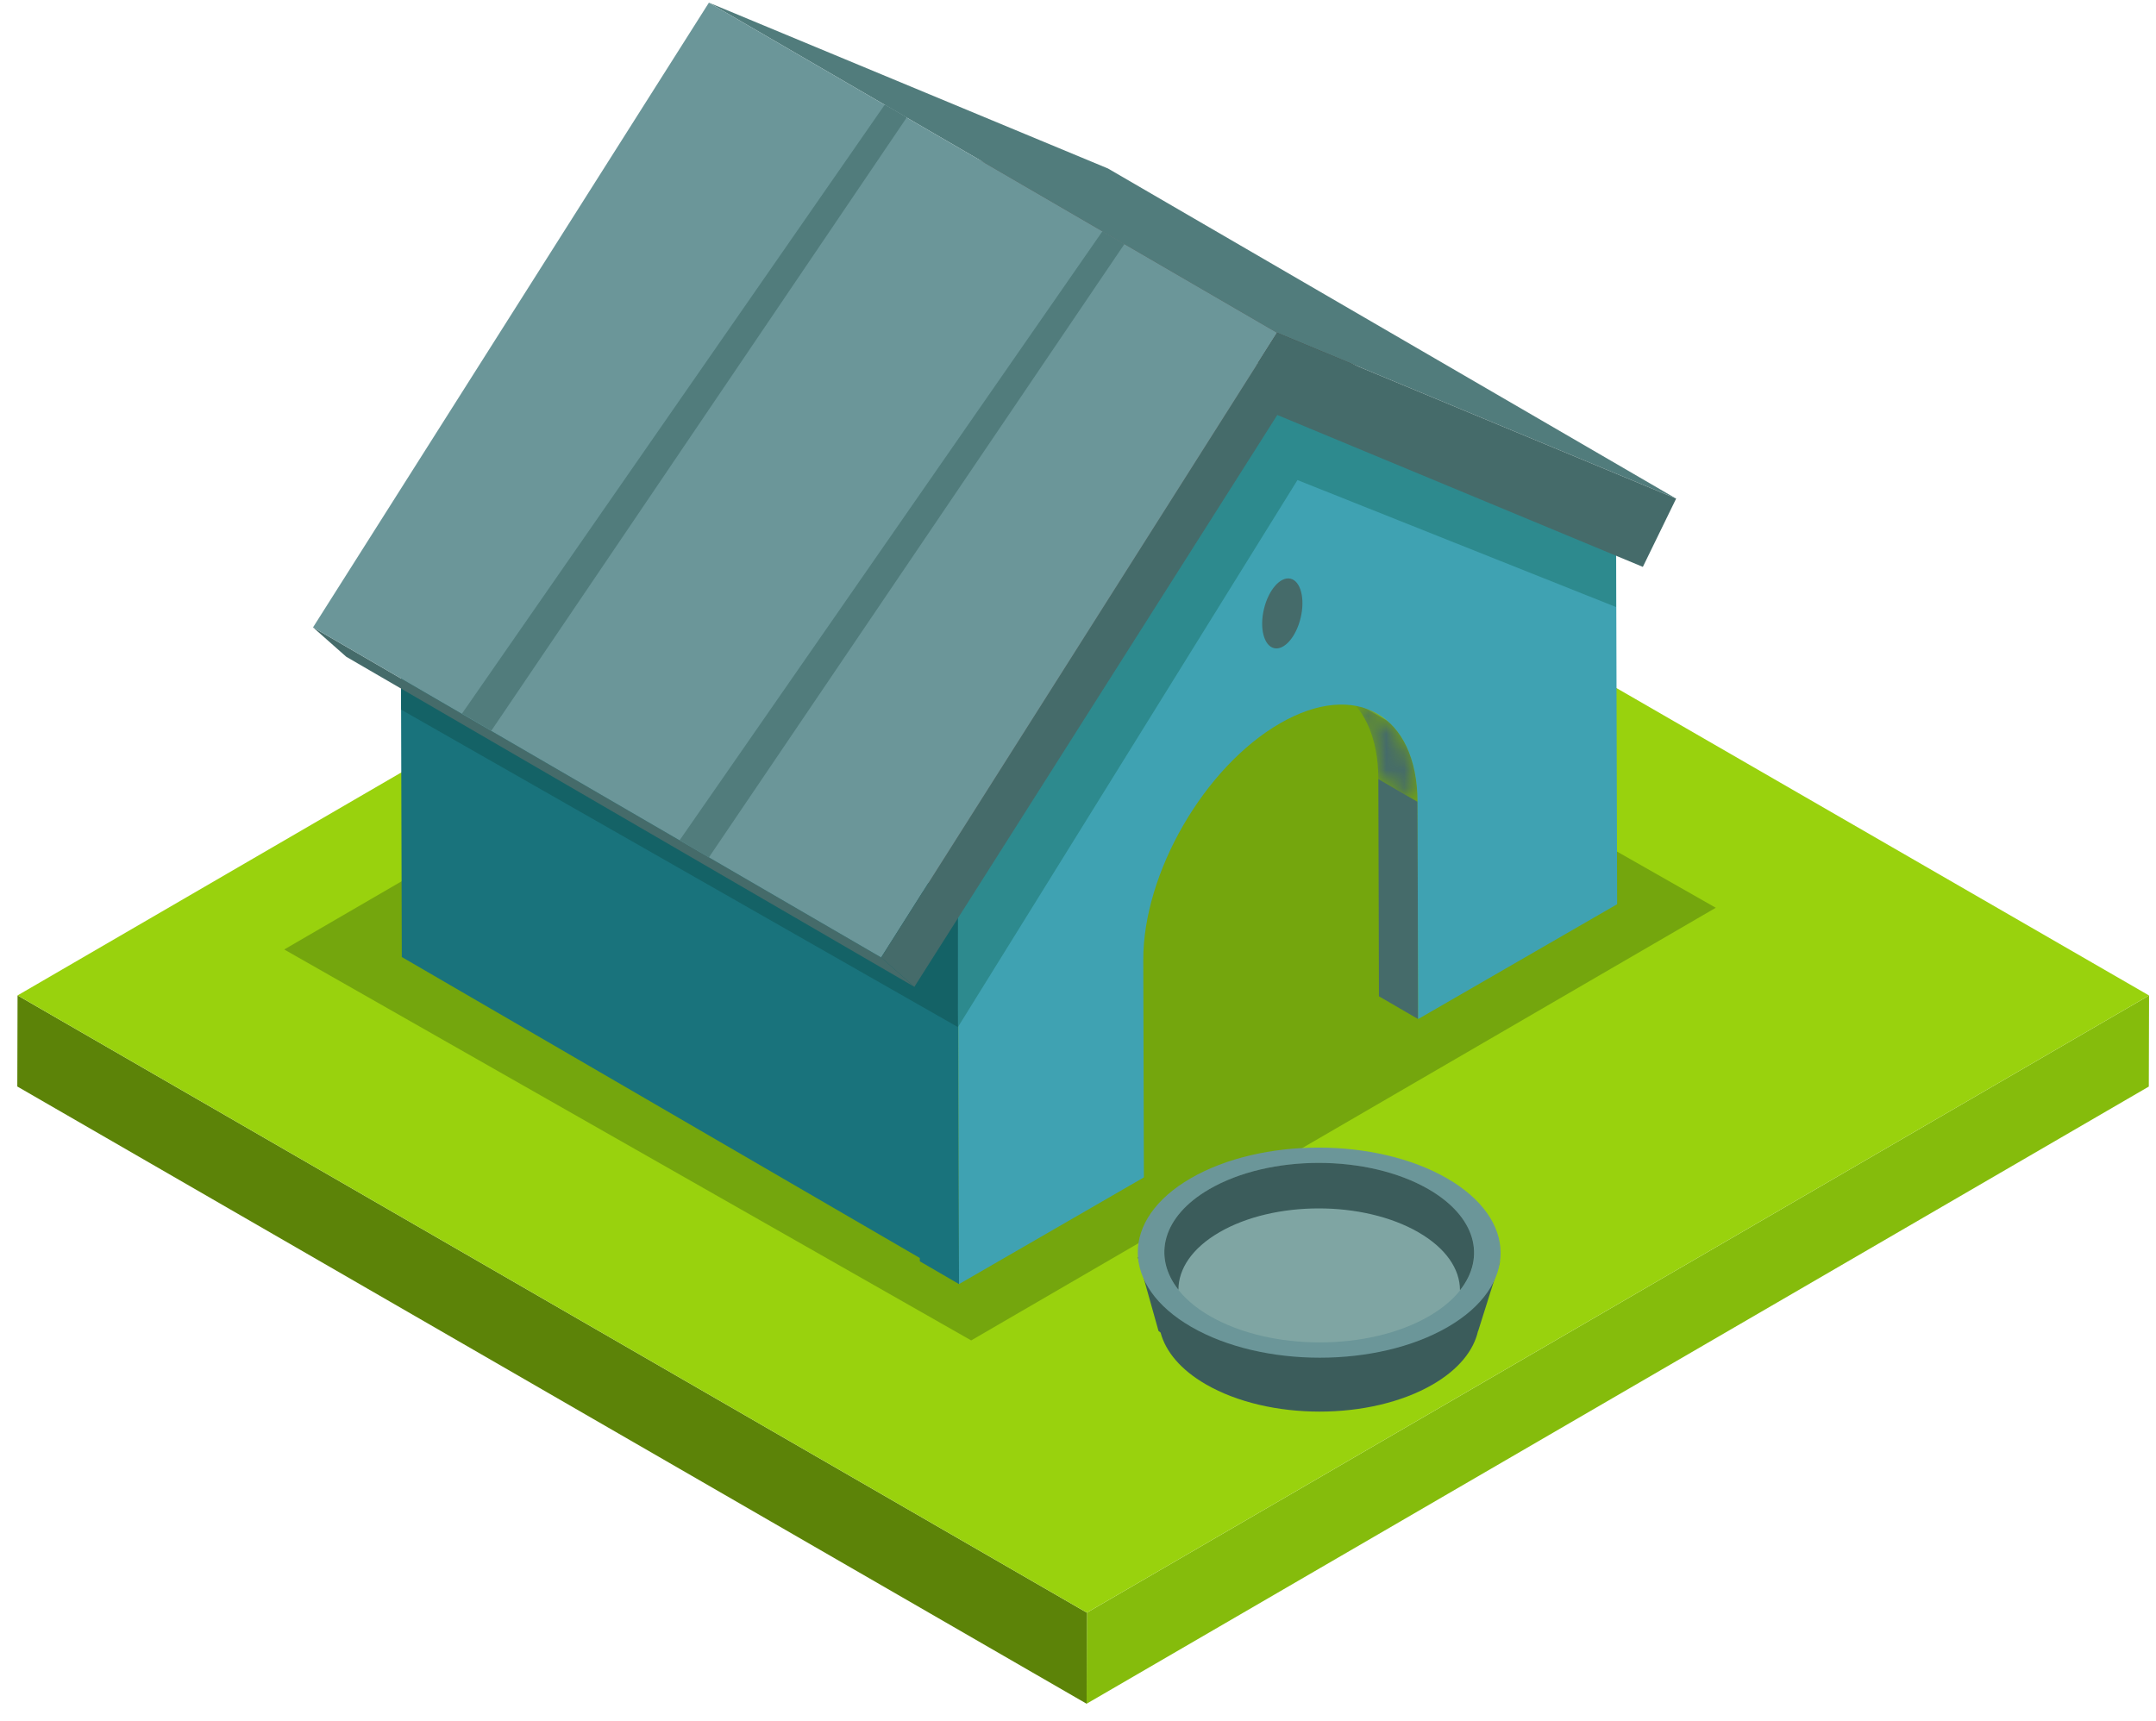 <?xml version="1.0" encoding="UTF-8"?>
<svg width="119px" height="95px" viewBox="0 0 119 95" version="1.1" xmlns="http://www.w3.org/2000/svg" xmlns:xlink="http://www.w3.org/1999/xlink">
    <title>Group 15</title>
    <defs>
        <path d="M0.869,0.151 L3.032,1.407 C4.39,2.197 5.233,3.876 5.24,6.263 L3.077,5.006 C3.071,2.619 2.228,0.941 0.869,0.151" id="path-1"></path>
    </defs>
    <g id="Page-1" stroke="none" stroke-width="1" fill="none" fill-rule="evenodd">
        <g id="28_R2FtZV9jaGlrZW4tMDE" transform="translate(-111, -654)">
            <g id="Group-15" transform="translate(111.955, 654.147)">
                <polyline id="Fill-801" fill="#85BC0C" points="117.662 54.81 117.648 59.838 59.02 93.909 59.034 88.881 117.662 54.81"></polyline>
                <polyline id="Fill-802" fill="#5C8308" points="59.034 88.881 59.02 93.909 3.55271368e-15 59.834 0.014 54.806 59.034 88.881"></polyline>
                <polyline id="Fill-803" fill="#99D20D" points="117.662 54.81 59.034 88.881 0.014 54.806 58.642 20.735 117.662 54.81"></polyline>
                <polyline id="Fill-1045" fill="#74A60D" points="52.649 73.852 14.733 52.27 55.831 28.386 93.747 49.967 52.649 73.852"></polyline>
                <polyline id="Fill-1046" fill="#514943" points="68.47 19.913 39.274 2.946 57.486 10.516 86.683 27.482 68.47 19.913"></polyline>
                <polyline id="Fill-1047" fill="#19737C" points="50.418 69.653 21.222 52.686 21.162 31.488 50.358 48.455 50.418 69.653"></polyline>
                <polyline id="Fill-1048" fill="#5E544D" points="50.358 48.455 21.162 31.488 39.274 2.946 68.47 19.913 50.358 48.455"></polyline>
                <polyline id="Fill-1049" fill="#456B6A" points="77.319 56.112 75.156 54.855 75.123 42.859 77.285 44.116 77.319 56.112"></polyline>
                <g id="Group-1052" transform="translate(72.045, 37.853)">
                    <mask id="mask-2" fill="white">
                        <use xlink:href="#path-1"></use>
                    </mask>
                    <g id="Clip-1051"></g>
                    <path d="M3.032,1.407 L0.869,0.15 C2.228,0.94 3.071,2.619 3.078,5.006 L5.24,6.263 C5.233,3.876 4.391,2.197 3.032,1.407" id="Fill-1050" fill="#456B6A" mask="url(#mask-2)"></path>
                </g>
                <polyline id="Fill-1053" fill="#818181" points="70.03 21.003 67.867 19.747 86.08 27.316 88.243 28.573 70.03 21.003"></polyline>
                <polyline id="Fill-1054" fill="#19737C" points="51.978 70.743 49.815 69.486 49.755 48.289 51.917 49.544 51.978 70.743"></polyline>
                <polyline id="Fill-1055" fill="#969696" points="51.917 49.544 49.755 48.289 67.867 19.747 70.03 21.003 51.917 49.544"></polyline>
                <path d="M70.03,21.003 L88.243,28.573 L88.303,49.771 L77.319,56.112 L77.285,44.116 C77.271,39.312 73.871,37.375 69.693,39.787 C65.513,42.2 62.135,48.051 62.148,52.855 L62.182,64.851 L51.978,70.743 L51.917,49.544 L70.03,21.003" id="Fill-1056" fill="#3FA2B2"></path>
                <polyline id="Fill-1057" fill="#2D8A8E" points="88.243 33.366 70.658 26.355 51.917 56.555 51.618 48.394 69.62 20.391 88.243 28.573 88.243 33.366"></polyline>
                <polyline id="Fill-1058" fill="#146266" points="21.187 39.03 51.917 56.555 51.919 50.06 21.187 34.174 21.187 39.03"></polyline>
                <polyline id="Fill-1059" fill="#517C7C" points="69.532 18.223 38.173 -5.68434189e-14 60.2 9.155 91.559 27.379 69.532 18.223"></polyline>
                <polyline id="Fill-1060" fill="#456B6A" points="49.513 54.332 18.154 36.108 16.322 34.488 47.681 52.711 49.513 54.332"></polyline>
                <polyline id="Fill-1061" fill="#6B9699" points="47.681 52.711 16.322 34.488 38.173 0 69.532 18.223 47.681 52.711"></polyline>
                <polyline id="Fill-1062" fill="#456B6A" points="69.532 18.223 91.559 27.379 89.722 31.148 69.545 22.762 49.513 54.332 47.681 52.711 69.532 18.223"></polyline>
                <polyline id="Fill-1063" fill="#517C7C" points="59.893 12.621 36.553 46.245 38.173 47.186 61.107 13.327 59.893 12.621"></polyline>
                <polyline id="Fill-1064" fill="#517C7C" points="47.882 5.628 24.542 39.252 26.163 40.194 49.096 6.334 47.882 5.628"></polyline>
                <path d="M70.835,33.958 C70.584,35.017 69.926,35.768 69.366,35.635 C68.806,35.501 68.556,34.535 68.808,33.477 C69.059,32.418 69.717,31.667 70.277,31.8 C70.837,31.933 71.087,32.899 70.835,33.958" id="Fill-1065" fill="#456B6A"></path>
                <path d="M81.835,69.516 L61.846,69.255 L62.99,73.334 L63.103,73.418 C63.381,74.464 64.209,75.472 65.605,76.278 C69.078,78.284 74.685,78.284 78.132,76.28 C79.556,75.453 80.38,74.413 80.624,73.336 L80.632,73.334 L81.835,69.516" id="Fill-1066" fill="#3B5C5B"></path>
                <path d="M78.914,64.905 C82.839,67.171 82.859,70.842 78.96,73.109 C75.063,75.373 68.727,75.373 64.801,73.107 C60.879,70.842 60.858,67.171 64.755,64.908 C68.655,62.641 74.992,62.641 78.914,64.905" id="Fill-1067" fill="#6B9699"></path>
                <path d="M77.887,65.502 C81.24,67.439 81.258,70.575 77.926,72.511 C74.597,74.446 69.183,74.446 65.829,72.509 C62.478,70.575 62.46,67.439 65.789,65.504 C69.121,63.568 74.536,63.568 77.887,65.502" id="Fill-1068" fill="#7FA5A3"></path>
                <path d="M66.345,67.884 C69.372,66.125 74.29,66.125 77.334,67.882 C78.866,68.766 79.63,69.925 79.628,71.084 C81.079,69.251 80.503,67.013 77.887,65.502 C74.536,63.568 69.121,63.568 65.789,65.504 C63.206,67.005 62.647,69.229 64.088,71.054 C64.087,69.907 64.838,68.759 66.345,67.884" id="Fill-1069" fill="#3B5C5B"></path>
            </g>
        </g>
    </g>
</svg>